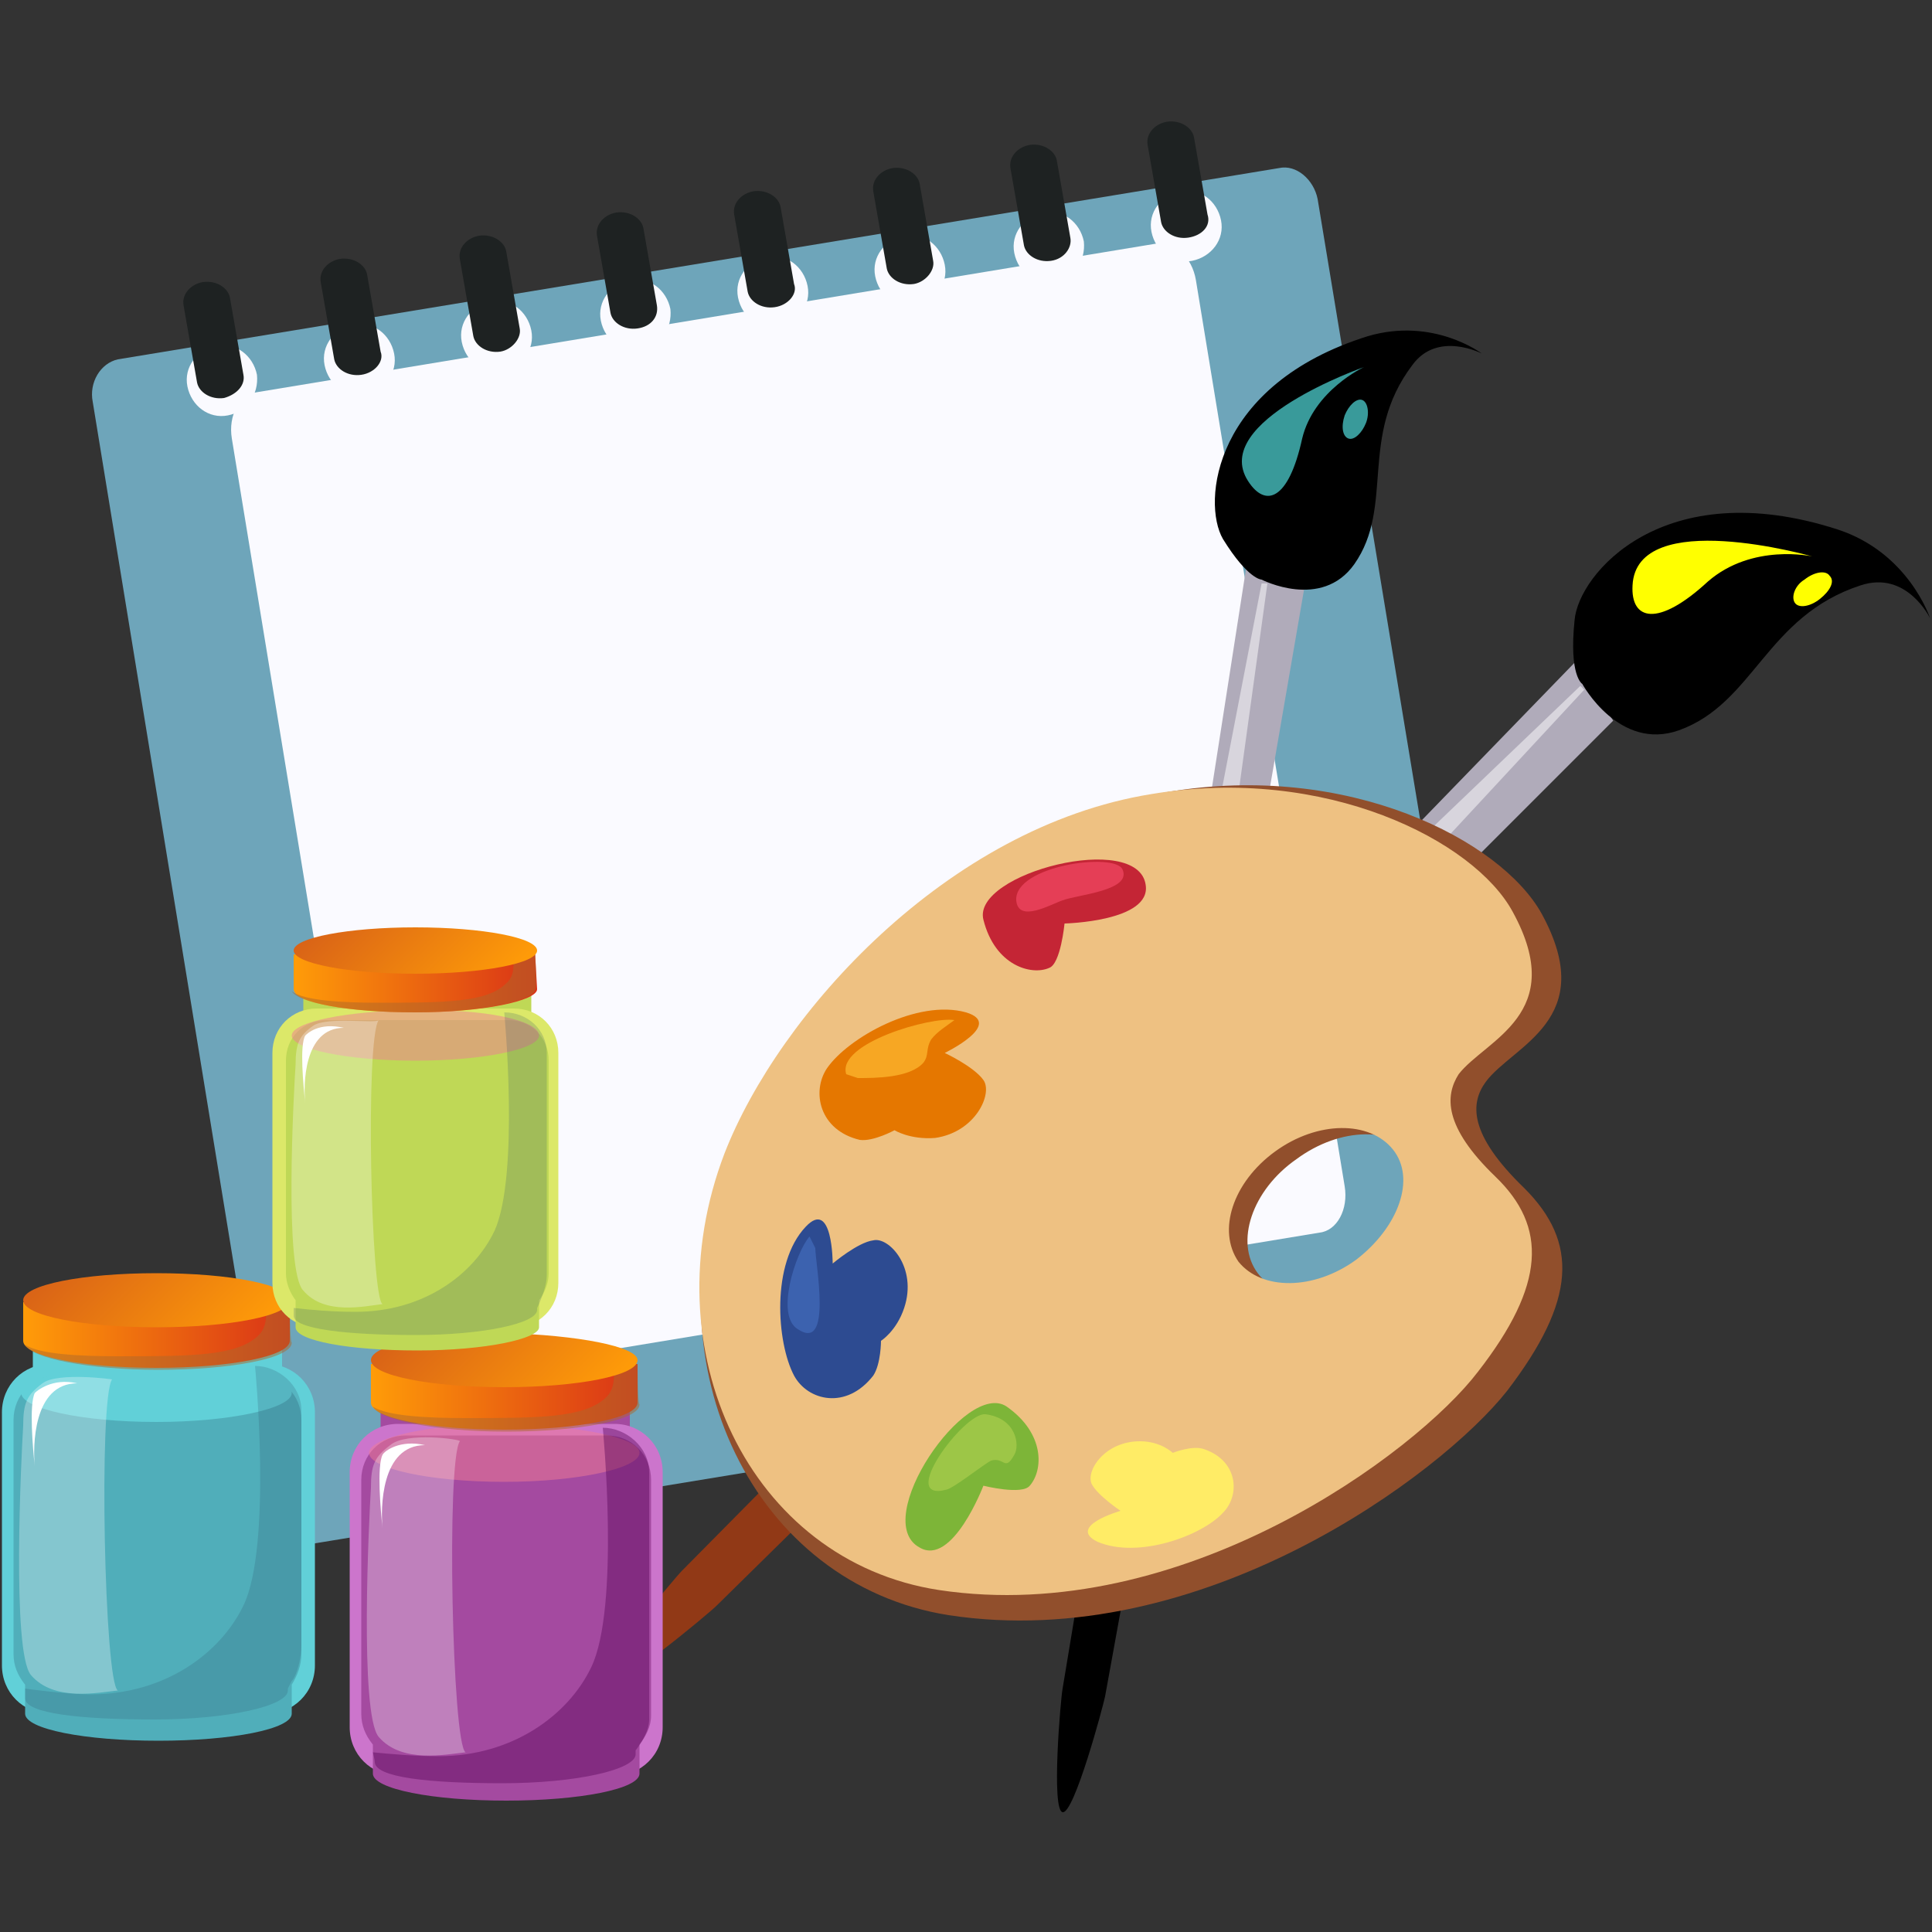 <svg xmlns="http://www.w3.org/2000/svg" viewBox="0 0 100 100"><rect x="0" y="0" width="100" height="100" fill="#333333" stroke="none"/><path fill="#6ea5ba" d="M16.2 79.9c-.9.2-1.8-.6-2-1.6L4.8 20.8c-.2-1 .4-2 1.3-2.2l60.1-9.9c.9-.2 1.8.6 2 1.6l9.5 57.5c.2 1-.4 2-1.3 2.2l-60.2 9.9z"/><path fill="#fafaff" d="M21.7 71.5c-.9.1-1.8-.7-2-1.9L12 22.7c-.2-1.2.4-2.3 1.3-2.4l46.6-7.7c.9-.1 1.8.7 2 1.9l7.7 46.9c.2 1.2-.4 2.3-1.3 2.4l-46.6 7.7z"/><g fill="#fafaff"><path d="M61.7 13.5c-1 .2-1.9-.5-2.1-1.5s.5-1.9 1.5-2.1c1-.2 1.9.5 2.1 1.5s-.5 1.9-1.5 2.1zM54.6 14.6c-1 .2-1.9-.5-2.1-1.5-.2-1 .5-1.9 1.5-2.1 1-.2 1.9.5 2.1 1.5.1 1-.5 1.9-1.5 2.1zM47.4 15.8c-1 .2-1.9-.5-2.1-1.5-.2-1 .5-1.9 1.5-2.1 1-.2 1.9.5 2.1 1.5.2 1-.5 1.9-1.5 2.1zM40.3 16.9c-1 .2-1.9-.5-2.1-1.5-.2-1 .5-1.9 1.5-2.1 1-.2 1.9.5 2.1 1.5s-.5 1.9-1.5 2.1zM33.2 18.1c-1 .2-1.9-.5-2.1-1.5-.2-1 .5-1.9 1.5-2.1 1-.2 1.9.5 2.1 1.5.1 1-.5 1.9-1.5 2.1zM26 19.2c-1 .2-1.9-.5-2.1-1.5-.2-1 .5-1.9 1.5-2.1 1-.2 1.9.5 2.1 1.5.2 1-.5 1.9-1.5 2.1zM18.9 20.4c-1 .2-1.9-.5-2.1-1.5-.2-1 .5-1.9 1.5-2.1 1-.2 1.9.5 2.1 1.5.2 1-.5 1.9-1.5 2.1zM11.8 21.5c-1 .2-1.9-.5-2.1-1.5-.2-1 .5-1.9 1.5-2.1 1-.2 1.9.5 2.1 1.5.1 1-.5 1.9-1.5 2.1z"/></g><g fill="#1e2222"><path d="M61.5 12.3c-.7.1-1.3-.3-1.4-.8l-.7-4c-.1-.6.4-1.1 1-1.2.7-.1 1.3.3 1.4.8l.7 4c.2.6-.3 1.1-1 1.2zM54.4 13.5c-.7.1-1.3-.3-1.4-.8l-.7-4c-.1-.6.4-1.1 1-1.2.7-.1 1.3.3 1.4.8l.7 4c.1.5-.3 1.1-1 1.2zM47.3 14.7c-.7.1-1.3-.3-1.4-.8l-.7-4c-.1-.6.4-1.1 1-1.2.7-.1 1.3.3 1.4.8l.7 4c.1.5-.4 1.1-1 1.2zM40.1 15.9c-.7.1-1.3-.3-1.4-.8l-.7-4c-.1-.6.4-1.1 1-1.2.7-.1 1.3.3 1.4.8l.7 4c.2.5-.3 1.1-1 1.2zM33 17c-.7.1-1.3-.3-1.4-.8l-.7-4c-.1-.6.4-1.1 1-1.2.7-.1 1.3.3 1.4.8l.7 4c.1.6-.3 1.1-1 1.2zM25.9 18.2c-.7.1-1.3-.3-1.4-.8l-.7-4c-.1-.6.4-1.1 1-1.2.7-.1 1.3.3 1.4.8l.7 4c.1.5-.4 1.1-1 1.2zM18.7 19.4c-.7.1-1.3-.3-1.4-.8l-.7-4c-.1-.6.4-1.1 1-1.2.7-.1 1.3.3 1.4.8l.7 4c.2.5-.3 1.1-1 1.2zM11.6 20.6c-.7.1-1.3-.3-1.4-.8l-.7-4c-.1-.6.4-1.1 1-1.2.7-.1 1.3.3 1.4.8l.7 4c.1.5-.3 1-1 1.2z"/></g><path fill="#913916" d="M74.2 46.6L37.1 83.1c-.4.4-5.4 4.6-5.9 4.1s3.7-5.5 4.1-5.9l36.6-37 2.3 2.3z"/><path fill="#b0abba" d="M83.5 37.3l-2-3-9.6 9.9 2.3 2.4z"/><path d="M81.9 35.4s1.9 3.5 5 2.4c3.9-1.4 4.5-5.9 9.4-7.5 2.4-.8 3.6 1.7 3.6 1.7s-1.1-3.4-4.8-4.6c-9-2.9-13.4 2.3-13.6 4.7-.3 2.9.4 3.3.4 3.3z"/><path fill="#fff" d="M82 35.7l-.2-.2-9.4 9 .6.9z" opacity=".5"/><path fill="#ff0" d="M93.8 28.8s-9.1-2.6-9.3 1.5c-.1 1.8 1.3 2.2 3.9-.2 2.3-2 5.4-1.3 5.4-1.3zM92.9 31.2c.2.3.8.2 1.3-.2s.8-.9.5-1.2c-.2-.3-.8-.2-1.3.2-.5.3-.7.9-.5 1.2z"/><path d="M65.5 42.1l-8.3 45.7c-.1.5-1.6 6.1-2.2 6-.6-.1-.1-5.9 0-6.4l7.6-45.8 2.9.5z"/><path fill="#b0abba" d="M67.5 30.5l-3-1.1-1.9 12.2 2.9.5z"/><path d="M65.3 30s3.1 1.6 4.8-.8c2.1-3 .2-6.6 3-10.3 1.3-1.8 3.6-.6 3.6-.6s-2.5-1.9-5.9-.9c-8 2.5-8.6 8.6-7.5 10.5 1.3 2.1 2 2.1 2 2.1z"/><path fill="#fff" d="M65.6 30.2h-.3l-2.2 11.4.9.2z" opacity=".5"/><path fill="#399a9a" d="M70.6 19s-8 2.8-6 5.9c.9 1.4 2.1 1 2.8-2.2.6-2.5 3.2-3.7 3.2-3.7zM69.8 22.7c.3.1.7-.3.9-.8.2-.5.1-1.1-.2-1.2-.3-.1-.7.3-.9.8-.2.6-.1 1.1.2 1.2z"/><path fill="#914f2c" d="M76.9 56c1.4-1.9 5.9-3.2 2.9-8.7-2.1-3.8-10-7.9-19.4-6.3-11 1.8-20 11.8-22.8 19.2-4 10.5 1.4 21.8 11.5 23.4 13.1 2 25.5-7.3 28.9-11.6 3.6-4.7 3.7-7.7.9-10.5-2.9-2.8-2.8-4.4-2-5.5zm-5.5 9.8c-2.3 1.7-5.1 1.7-6.3.1-1.2-1.6-.3-4.3 2-5.9 2.3-1.7 5.1-1.7 6.3-.1 1.2 1.6.3 4.3-2 5.9z"/><path fill="#eec182" d="M75.5 55.6c1.4-1.8 5.7-3.1 2.8-8.4-2-3.7-9.7-7.6-18.7-6.1C49 42.8 40.3 52.5 37.5 59.7c-3.9 10.2 1.3 21.1 11.1 22.6 12.6 1.9 24.7-7.1 27.9-11.3 3.5-4.5 3.6-7.5.9-10.1-2.7-2.6-2.6-4.2-1.9-5.3zm-5.3 9.6c-2.2 1.6-4.9 1.6-6.1.1-1.1-1.6-.3-4.1 1.9-5.7 2.2-1.6 4.9-1.6 6.1-.1 1.2 1.5.3 4-1.9 5.7z"/><path fill="#c42535" d="M50.9 47.6c.6 2.4 2.5 2.9 3.4 2.5.6-.2.8-2.3.8-2.3s4.5-.1 4.2-2c-.4-2.8-9-.6-8.4 1.8z"/><path fill="#e57700" d="M42.8 55.3c-.8 1.2-.4 3.2 1.7 3.7.7.1 1.8-.5 1.8-.5s.8.5 2.1.4c2.1-.3 3-2.3 2.5-3-.5-.7-2-1.4-2-1.4S52 53 50 52.4c-2.5-.7-6.1 1.3-7.2 2.9z"/><path fill="#2d4b91" d="M41.1 71.2c.7 1.3 2.7 1.8 4.1 0 .4-.6.4-1.8.4-1.8s.8-.5 1.2-1.7c.7-2.1-.8-3.7-1.6-3.5-.8.1-2.1 1.2-2.1 1.2s0-3.4-1.4-1.9c-1.8 1.9-1.5 6-.6 7.7z"/><path fill="#7db538" d="M52.1 72.8c2 1.4 1.9 3.3 1.2 4.1-.4.5-2.4 0-2.4 0s-1.6 4.2-3.3 3.2c-2.6-1.4 2.4-8.7 4.5-7.3z"/><path fill="#ffec66" d="M63.3 78.3c.9-.9.8-2.7-1-3.3-.6-.2-1.6.2-1.6.2s-.6-.6-1.7-.6c-1.8 0-2.8 1.5-2.5 2.2.3.6 1.5 1.4 1.5 1.4s-2.8.8-1.2 1.6c2.1.9 5.4-.3 6.5-1.5z"/><path fill="#bfd856" d="M49 77.1c.4-.1 1.9-1.3 2.3-1.5.7-.2.7.6 1.2-.3.3-.5.1-1.9-1.5-2.1-1.1-.1-4.6 4.6-2 3.9z" opacity=".5"/><path fill="#3c62af" d="M41.9 64c-.7.8-1.8 4.1-.6 4.8 1.8 1.2.9-3.4.9-4.2l-.3-.6z"/><path fill="#ffbd33" d="M43.8 55.6c-.5-1.6 4.4-3 5.6-2.8-.4.3-.9.6-1.2 1-.3.5-.1.8-.4 1.2-.7.8-2.5.8-3.4.8l-.6-.2z" opacity=".7"/><path fill="#e53e56" d="M58.1 45c-.4-.9-5.6-.2-5.5 1.6.1 1.2 1.8.2 2.4 0 .8-.3 3.6-.5 3.1-1.6z"/><path fill="#a44aa0" d="M19.7 71.9h12.9v2.8H19.7z"/><path fill="#cc75cc" d="M34.3 89.4c0 1.4-1.1 2.5-2.5 2.5 0 0-2.8 0-5.5 0-2.9 0-5.7 0-5.7 0-1.4 0-2.5-1.1-2.5-2.5V76.2c0-1.4 1.1-2.5 2.5-2.5h11.2c1.4 0 2.5 1.1 2.5 2.5v13.2z"/><path fill="#a44aa0" d="M33.7 88.8V76.6c0-1.3-1-2.3-2.3-2.3H21c-1.3 0-2.3 1-2.3 2.3v12.1c0 .6.2 1.1.6 1.6v1.4s0 .1 0 .1c0 .8 3.1 1.4 6.9 1.4 3.8 0 6.9-.6 6.9-1.4 0 0 0-.1 0-.1v-1.4c.3-.4.6-.9.6-1.5z"/><path fill="#f07c94" d="M33.1 75.2c0 .8-3.2 1.5-7 1.5-3.9 0-7-.7-7-1.5s3.2-1.5 7-1.5c3.9.1 7 .7 7 1.5z" opacity=".5"/><path fill="#530254" d="M33.6 89V76.2c0-1.3-1.2-2.3-2.4-2.3 0 0 .9 9.3-.6 12.4-1.2 2.5-4.1 4.6-7.9 4.6-1.3 0-2.3-.1-3.4-.2 0 0 .1.4.1.5 0 .8 2.8 1.1 6.6 1.1s6.9-.7 6.9-1.5c0 0 0-.2 0-.2.3-.4.7-1 .7-1.6z" opacity=".4"/><path fill="#fff" d="M20.2 74.8c-.8.6-1 1-1 2.2-.1 1.6-.6 11.7.4 12.9 1.2 1.4 3.5.9 4.5.8-.7-.4-1-15.1-.3-16.1.1-.1-2.8-.5-3.6.2z" opacity=".3"/><path fill="#fff" d="M19.8 75.3c-.3.6-.1 2.9 0 3.8-.1-1-.1-4.3 2.2-4.3-1.3-.3-2.1.3-2.2.5z"/><linearGradient id="a" x1="19.163" x2="32.989" y1="72.311" y2="72.311" gradientUnits="userSpaceOnUse"><stop offset="0" stop-color="#ff9c08"/><stop offset="1" stop-color="#d93317"/></linearGradient><path fill="url(#a)" d="M33 70.6H19.2s0 2 0 2c0 .8 3.1 1.4 6.9 1.4 3.8 0 6.9-.6 6.9-1.4 0 0 0-2 0-2z"/><path fill="#ad682d" d="M33 70.6h-1.3s.3 1.1-.3 1.7c-1.1 1.1-3.5 1.1-7.3 1.1-1.9 0-4.1-.1-4.8-.6.3.7 3.3 1.3 6.9 1.3 3.8 0 6.9-.6 6.9-1.4-.1-.1-.1-2.1-.1-2.1z" opacity=".5"/><linearGradient id="b" x1="29.601" x2="22.552" y1="73.971" y2="66.922" gradientUnits="userSpaceOnUse"><stop offset="0" stop-color="#ff9c08"/><stop offset="1" stop-color="#d96317"/></linearGradient><path fill="url(#b)" d="M33 70.4c0 .8-3.1 1.4-6.9 1.4-3.8 0-6.9-.6-6.9-1.4 0-.8 3.1-1.4 6.9-1.4 3.8.1 6.9.7 6.9 1.4z"/><path fill="#61d0d8" d="M1.7 68.7h12.9v2.8H1.7z"/><path fill="#61d0d8" d="M16.3 86.2c0 1.4-1.1 2.5-2.5 2.5 0 0-2.8 0-5.5 0-2.9 0-5.7 0-5.7 0-1.4 0-2.5-1.1-2.5-2.5V73.1c0-1.4 1.1-2.5 2.5-2.5h11.2c1.4 0 2.5 1.1 2.5 2.5v13.1z"/><path fill="#50aeba" d="M15.6 85.6V73.5c0-1.3-1-2.3-2.3-2.3H3c-1.3 0-2.3 1-2.3 2.3v12.1c0 .6.2 1.1.6 1.6v1.4s0 .1 0 .1c0 .8 3.1 1.4 6.9 1.4s6.9-.6 6.9-1.4c0 0 0-.1 0-.1v-1.4c.3-.5.5-1 .5-1.6z"/><path fill="#61d0d8" d="M15.1 72.1c0 .8-3.2 1.5-7 1.5-3.9 0-7-.7-7-1.5s3.2-1.5 7-1.5c3.9 0 7 .6 7 1.5z"/><path fill="#2b4f68" d="M15.6 85.2V73c0-1.3-1.2-2.3-2.4-2.3 0 0 .9 9.3-.6 12.4-1.2 2.5-4.1 4.6-7.9 4.6-1.3 0-3.4-.3-3.4-.3s0 .5 0 .5c0 .8 2.9 1.1 6.7 1.1 3.8 0 6.9-.7 6.9-1.5 0 0 0-.1 0-.1l.2-.4c.3-.3.5-1.3.5-1.8z" opacity=".2"/><path fill="#fff" d="M2.2 71.6c-.8.6-1 1-1 2.2-.1 1.6-.6 11.7.4 12.9 1.2 1.4 3.5.9 4.5.8-.7-.4-1-15.1-.3-16.1.1 0-2.8-.4-3.6.2z" opacity=".3"/><path fill="#fff" d="M1.8 72.1c-.3.6-.1 2.9 0 3.8-.1-1-.1-4.3 2.2-4.3-1.3-.3-2.1.4-2.2.5z"/><linearGradient id="c" x1="1.156" x2="14.983" y1="69.132" y2="69.132" gradientUnits="userSpaceOnUse"><stop offset="0" stop-color="#ff9c08"/><stop offset="1" stop-color="#d93317"/></linearGradient><path fill="url(#c)" d="M15 67.4H1.2s0 2 0 2c0 .8 3.1 1.4 6.9 1.4 3.8 0 6.9-.6 6.9-1.4 0 0 0-2 0-2z"/><path fill="#ad682d" d="M15 67.4h-1.3s.3 1.1-.3 1.7c-1.1 1.1-3.5 1.1-7.3 1.1-1.9 0-4.1-.1-4.8-.6.3.7 3.3 1.3 6.9 1.3 3.8 0 6.9-.6 6.9-1.4-.1-.1-.1-2.1-.1-2.1z" opacity=".5"/><linearGradient id="d" x1="11.594" x2="4.545" y1="70.792" y2="63.743" gradientUnits="userSpaceOnUse"><stop offset="0" stop-color="#ff9c08"/><stop offset="1" stop-color="#d96317"/></linearGradient><path fill="url(#d)" d="M15 67.3c0 .8-3.1 1.4-6.9 1.4-3.8 0-6.9-.6-6.9-1.4 0-.8 3.1-1.4 6.9-1.4 3.8 0 6.9.6 6.9 1.4z"/><path fill="#bfd856" d="M15.7 50.5h11.8v2.6H15.7z"/><path fill="#dce869" d="M28.9 66.4c0 1.3-1 2.3-2.3 2.3 0 0-2.6 0-5 0-2.6 0-5.2 0-5.2 0-1.3 0-2.3-1-2.3-2.3V54.5c0-1.3 1-2.3 2.3-2.3h10.2c1.3 0 2.3 1 2.3 2.3v11.9z"/><path fill="#bfd856" d="M28.4 65.9v-11c0-1.2-.9-2.1-2.1-2.1h-9.4c-1.2 0-2.1.9-2.1 2.1v11c0 .5.2 1 .5 1.4v1.3s0 .1 0 .1c0 .7 2.8 1.2 6.3 1.2s6.3-.6 6.3-1.2c0 0 0-.1 0-.1v-1.3c.3-.4.5-.9.5-1.4z"/><path fill="#f07c94" d="M27.9 53.6c0 .7-2.9 1.3-6.4 1.3-3.5 0-6.4-.6-6.4-1.3 0-.7 2.9-1.3 6.4-1.3 3.5-.1 6.4.5 6.4 1.3z" opacity=".5"/><path fill="#2b4f68" d="M28.3 66V54.5c0-1.2-1-2.1-2.2-2.1 0 0 .8 8.4-.5 11.3-1.1 2.3-3.7 4.2-7.2 4.2-1.2 0-2.3-.1-3.2-.2v-.1s0 .4 0 .5c0 .7 2.8 1 6.3 1s6.3-.6 6.3-1.3c0 0 0-.1 0-.1l.1-.2c.2-.5.4-1 .4-1.5z" opacity=".2"/><path fill="#fff" d="M16.2 53.1c-.7.5-.9.9-.9 2-.1 1.5-.6 10.7.4 11.7 1.1 1.3 3.2.8 4.1.7-.6-.3-.9-13.7-.2-14.7-.1.2-2.7-.2-3.4.3z" opacity=".3"/><path fill="#fff" d="M15.8 53.6c-.3.5-.1 2.6 0 3.5-.1-.9-.1-3.9 2-3.9-1.3-.3-1.9.3-2 .4z"/><linearGradient id="e" x1="15.18" x2="27.755" y1="50.919" y2="50.919" gradientUnits="userSpaceOnUse"><stop offset="0" stop-color="#ff9c08"/><stop offset="1" stop-color="#d93317"/></linearGradient><path fill="url(#e)" d="M27.7 49.4H15.2s0 1.8 0 1.8c0 .7 2.8 1.2 6.3 1.2s6.3-.6 6.3-1.2c0 0-.1-1.8-.1-1.8z"/><path fill="#ad682d" d="M27.7 49.4h-1.2s.3 1-.3 1.5c-1 1-3.2 1-6.7 1-1.7 0-3.8-.1-4.4-.6.3.6 3 1.1 6.3 1.1 3.5 0 6.3-.6 6.3-1.2.1 0 0-1.8 0-1.8z" opacity=".5"/><linearGradient id="f" x1="24.673" x2="18.262" y1="52.429" y2="46.018" gradientUnits="userSpaceOnUse"><stop offset="0" stop-color="#ff9c08"/><stop offset="1" stop-color="#d96317"/></linearGradient><ellipse cx="21.5" cy="49.2" fill="url(#f)" rx="6.3" ry="1.2"/></svg>